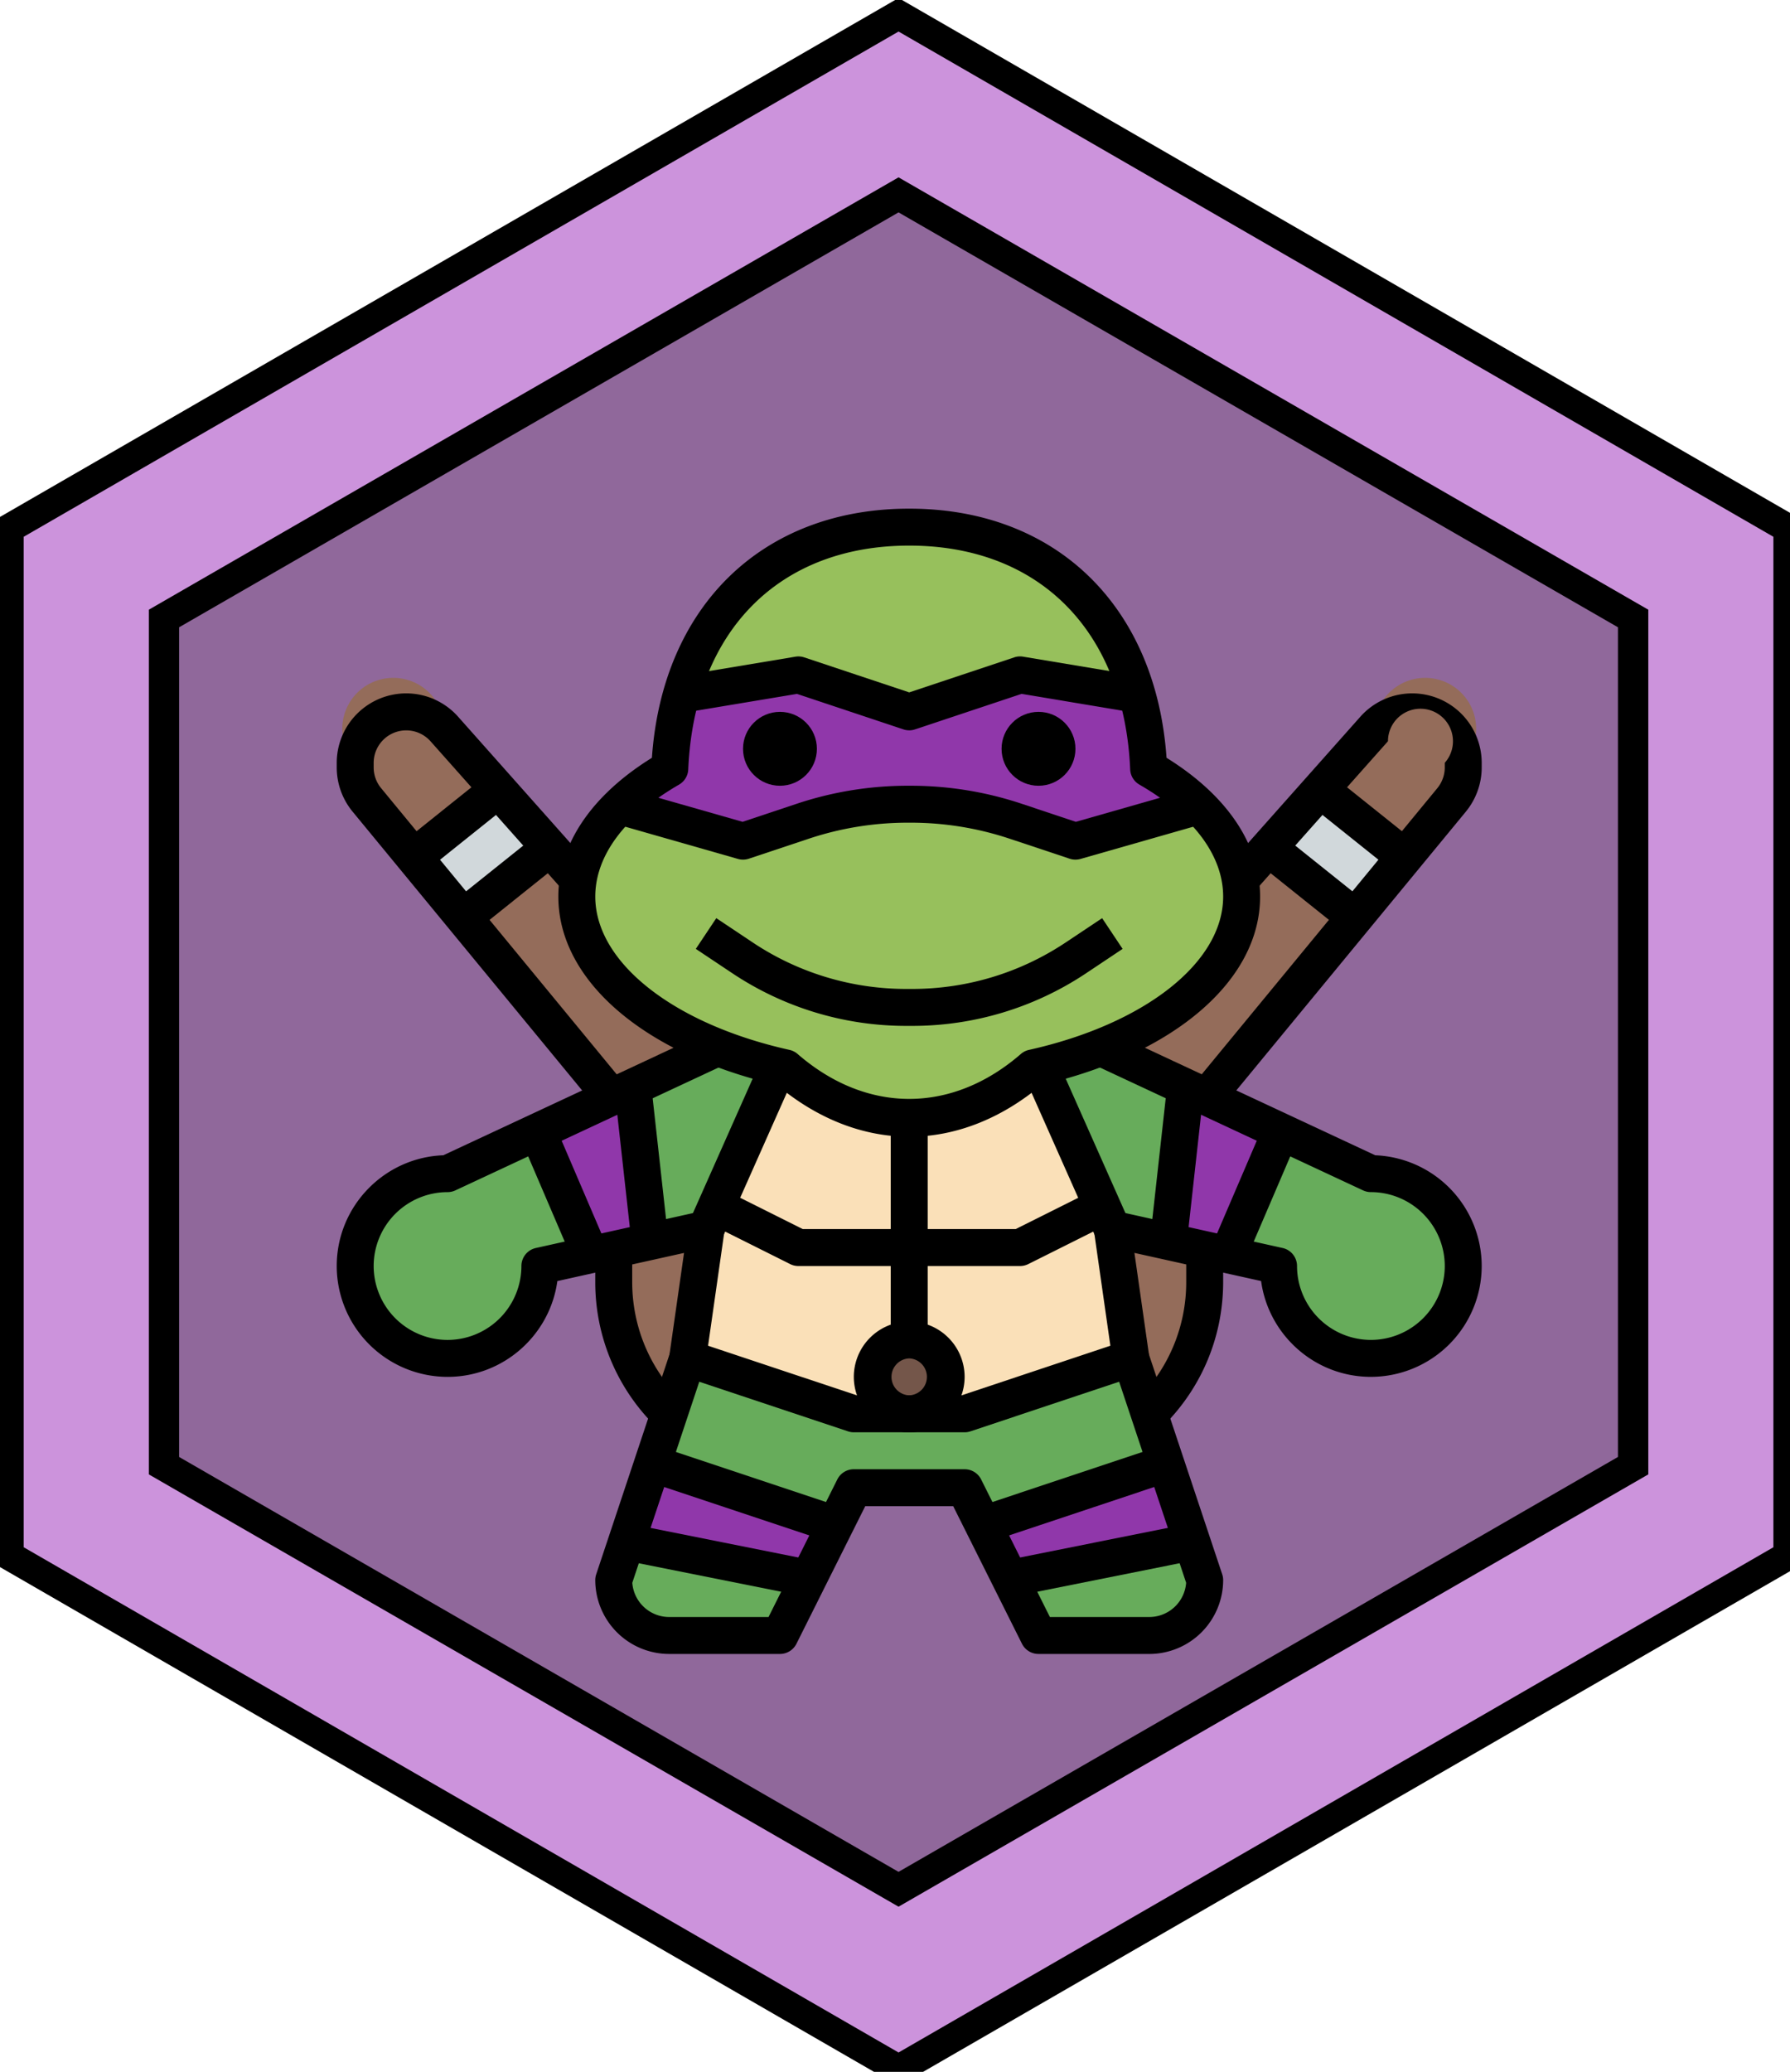 <svg xmlns="http://www.w3.org/2000/svg" viewBox="0 0 110.979 128.417"><path d="M55.71 128.255L.57 96.42V32.75L55.71.916l55.14 31.835V96.42z" fill="#cc93dc" stroke="#000" stroke-width="1.8"/><path d="M55.709 10.992L9.227 37.79v53.594l46.482 26.795 46.485-26.795V37.79zm44.603 79.312L55.709 116.02 11.105 90.304V38.88l44.604-25.716 44.603 25.716z"/><path d="M55.576 117.196L10.263 91.034V38.71l45.313-26.162L100.89 38.71v52.323z" fill-opacity=".295"/><path d="M74.69 68.166l15.308-18.59a3.159 3.159 0 0 0 .722-2.008v-.287a3.162 3.162 0 1 0-5.522-2.1L67.82 64.732" fill="#946c5a"/><path fill="#d1d8db" d="M81.858 48.94l-3.212 3.613 5.367 4.292 3.07-3.727z"/><path d="M38.052 68.166l-15.309-18.59a3.159 3.159 0 0 1-.72-2.008v-.287a3.162 3.162 0 1 1 5.522-2.1l17.376 19.55" fill="#946c5a"/><path fill="#d1d8db" d="M30.884 48.94l3.212 3.613-5.367 4.292-3.07-3.727z"/><path d="M74.69 75.035v4.418a11.45 11.45 0 0 1-3.353 8.096l-.082.08H41.486l-.08-.08a11.45 11.45 0 0 1-3.354-8.096v-4.418" fill="#946c5a"/><path d="M44.921 64.73l-17.174 8.015a5.725 5.725 0 1 0 5.725 5.725l10.304-2.29-1.145 8.015-4.58 13.74a3.435 3.435 0 0 0 3.435 3.434h6.87l4.58-9.16h6.87l4.58 9.16h6.87a3.435 3.435 0 0 0 3.434-3.434l-4.58-13.74-1.144-8.015 10.304 2.29a5.725 5.725 0 1 0 5.725-5.725l-17.174-8.014" fill="#67ac5b"/><path fill="#fae0b8" d="M64.386 65.876l4.58 10.304 1.144 8.015-10.304 3.435h-6.87l-10.305-3.435 1.145-8.015 4.58-10.304"/><circle r="2" cy="48" cx="32" fill="#74564a" transform="translate(19.732 30.382) scale(1.145)"/><path fill="#9037aa" d="M72.286 90.721l1.618 4.851-11.287 2.258-1.666-3.33zM40.456 90.721l-1.617 4.853 11.286 2.256 1.666-3.33zM73.505 67.383l5.901 2.754-3.272 7.636-3.692-.82zM40.3 76.953l-3.692.82-3.273-7.636 5.902-2.754z"/><path d="M76.98 55.57c0-3.08-2.203-5.873-5.766-7.93-.433-10.026-6.902-14.968-14.843-14.968-7.942 0-14.41 4.942-14.843 14.968-3.563 2.057-5.766 4.85-5.766 7.93 0 4.817 5.358 8.93 12.938 10.622 2.242 1.946 4.86 3.118 7.67 3.118 2.812 0 5.43-1.172 7.672-3.118C71.622 64.5 76.98 60.387 76.98 55.57z" fill="#97c05c"/><path d="M74.302 49.957a15.35 15.35 0 0 0-3.089-2.317 20.2 20.2 0 0 0-.718-4.6l-7.254-1.209-6.87 2.29-6.87-2.29-7.255 1.21a20.19 20.19 0 0 0-.718 4.599c-1.2.692-2.23 1.474-3.09 2.317l7.628 2.179 3.697-1.232a20.599 20.599 0 0 1 6.517-1.058h.181c2.216 0 4.416.357 6.518 1.058l3.697 1.232z" fill="#9037aa"/><path d="M56.37 70.455c-2.864 0-5.693-1.108-8.2-3.209-8.243-1.914-13.553-6.478-13.553-11.675 0-3.241 2.055-6.278 5.801-8.602.657-9.405 6.86-15.442 15.953-15.442 9.092 0 15.295 6.037 15.953 15.442 3.746 2.324 5.801 5.36 5.801 8.602 0 5.197-5.31 9.76-13.554 11.675-2.506 2.101-5.335 3.21-8.2 3.21zm0-36.638c-8.08 0-13.33 5.316-13.699 13.872a1.145 1.145 0 0 1-.57.942c-3.35 1.934-5.194 4.4-5.194 6.94 0 4.077 4.84 7.896 12.042 9.503.186.041.358.128.502.253 4.277 3.713 9.565 3.713 13.842 0 .143-.125.315-.212.502-.253 7.2-1.607 12.04-5.426 12.04-9.503 0-2.54-1.844-5.006-5.193-6.94a1.145 1.145 0 0 1-.572-.943c-.368-8.555-5.618-13.871-13.7-13.871z"/><path d="M56.37 45.266a1.15 1.15 0 0 1-.36-.058l-6.602-2.2-6.589 1.098-.375-2.259 6.87-1.145c.181-.03.373-.016.549.044l6.508 2.169 6.508-2.17c.177-.06.369-.075.55-.044l6.87 1.145-.376 2.26-6.59-1.099-6.6 2.2c-.117.04-.24.06-.362.06zM66.676 53.281a1.15 1.15 0 0 1-.362-.058l-3.697-1.232a19.4 19.4 0 0 0-6.156-1h-.18a19.4 19.4 0 0 0-6.156 1l-3.697 1.232a1.155 1.155 0 0 1-.677.014l-8.014-2.29.628-2.201 7.675 2.192 3.36-1.12a21.73 21.73 0 0 1 6.88-1.117h.181c2.342 0 4.656.376 6.88 1.116l3.36 1.121 7.676-2.192.628 2.202-8.015 2.29a1.174 1.174 0 0 1-.314.043z"/><circle r="2" cy="14" cx="25" transform="translate(19.732 30.382) scale(1.145)"/><circle r="2" cy="14" cx="39" transform="translate(19.732 30.382) scale(1.145)"/><path d="M56.548 63.586h-.356a19.41 19.41 0 0 1-10.798-3.27l-2.254-1.503 1.27-1.905 2.254 1.504a17.136 17.136 0 0 0 9.53 2.884h.356c3.401 0 6.696-.998 9.527-2.884l2.254-1.504 1.27 1.905-2.254 1.504a19.41 19.41 0 0 1-10.799 3.269zM42.729 75.714l4.58-10.305 2.093.93-4.58 10.305zM63.338 66.342l2.093-.93 4.58 10.305-2.094.93zM55.226 69.31h2.29v13.74h-2.29z"/><path d="M56.37 78.47h-6.869c-.177 0-.354-.041-.512-.12l-4.58-2.29 1.025-2.048 4.337 2.168h6.6zM56.37 88.775a3.44 3.44 0 0 1-3.434-3.435 3.44 3.44 0 0 1 3.435-3.435 3.44 3.44 0 0 1 3.435 3.435 3.44 3.44 0 0 1-3.435 3.435zm0-4.58a1.146 1.146 0 0 0 0 2.29 1.146 1.146 0 0 0 0-2.29z"/><path d="M63.24 78.47h-6.87v-2.29h6.6l4.339-2.17 1.024 2.049-4.58 2.29c-.159.08-.335.121-.512.121zM71.255 102.514h-6.87c-.433 0-.83-.245-1.024-.633l-4.263-8.526h-5.454l-4.264 8.526c-.194.388-.59.633-1.024.633h-6.87a4.584 4.584 0 0 1-4.58-4.58c0-.122.021-.245.06-.361l4.58-13.74 2.17.725-4.514 13.545a2.293 2.293 0 0 0 2.284 2.121h6.163l4.263-8.526c.194-.388.59-.633 1.024-.633h6.87c.434 0 .83.245 1.025.633l4.262 8.526h6.162a2.293 2.293 0 0 0 2.285-2.122l-4.515-13.545 2.17-.725 4.58 13.74c.04.117.06.24.06.363a4.584 4.584 0 0 1-4.58 4.58z"/><path d="M41.125 92.149l.724-2.172 10.305 3.434-.724 2.173zM38.973 96.766l.449-2.246 11.45 2.29-.45 2.246zM60.59 93.411l10.303-3.437.725 2.172-10.304 3.437zM61.87 96.81l11.448-2.292.45 2.246-11.45 2.292zM38.058 67.148l2.276-.253 1.144 10.304-2.276.253zM32.418 70.905l2.104-.902 3.435 8.014-2.104.902zM71.262 77.198l1.143-10.304 2.276.252-1.143 10.305zM74.784 78.017l3.436-8.014 2.105.902-3.437 8.015z"/><path d="M59.806 88.775h-6.87c-.122 0-.245-.02-.362-.059L42.27 85.282c-.525-.176-.85-.701-.772-1.248l.911-6.376-7.854 1.745c-.458 3.348-3.337 5.937-6.808 5.937a6.877 6.877 0 0 1-6.87-6.87c0-3.7 2.94-6.725 6.605-6.865l16.956-7.913.969 2.075-17.175 8.015a1.138 1.138 0 0 1-.485.108 4.584 4.584 0 0 0-4.58 4.58 4.584 4.584 0 0 0 4.58 4.58 4.584 4.584 0 0 0 4.58-4.58c0-.537.372-1.002.896-1.117l10.305-2.29c.367-.082.749.023 1.026.277.275.255.407.63.356 1.002L43.9 83.41l9.222 3.074h6.498l9.222-3.074-1.01-7.07a1.146 1.146 0 0 1 1.382-1.278l10.305 2.29c.524.115.896.58.896 1.117a4.584 4.584 0 0 0 4.58 4.58 4.584 4.584 0 0 0 4.58-4.58 4.584 4.584 0 0 0-4.58-4.58c-.167 0-.332-.036-.484-.107l-17.175-8.015.969-2.075 16.956 7.913a6.877 6.877 0 0 1 6.604 6.864 6.877 6.877 0 0 1-6.87 6.87c-3.472 0-6.35-2.589-6.807-5.938l-7.854-1.745.911 6.375a1.145 1.145 0 0 1-.772 1.248L60.17 88.715c-.118.04-.24.06-.363.06z"/><path d="M37.169 68.894l-15.31-18.59a4.316 4.316 0 0 1-.982-2.736v-.287a4.311 4.311 0 0 1 4.306-4.305c1.229 0 2.401.527 3.218 1.445l8.217 9.245-1.71 1.521-8.218-9.244a2.018 2.018 0 0 0-3.523 1.338v.287c0 .466.164.921.46 1.28l15.307 18.59z"/><path d="M24.741 52.389l5.724-4.581 1.43 1.787-5.723 4.582zM28.176 55.824l5.724-4.581 1.43 1.788-5.723 4.58zM75.573 68.894l-1.767-1.456L89.115 48.85c.296-.362.46-.816.46-1.282v-.287a2.015 2.015 0 1 0-3.522-1.338l-8.217 9.244-1.711-1.521 8.217-9.245a4.306 4.306 0 0 1 3.217-1.445 4.311 4.311 0 0 1 4.306 4.305v.287c0 .996-.35 1.968-.981 2.737z"/><path d="M80.845 49.593l1.43-1.788 5.726 4.58-1.43 1.788zM77.41 53.028l1.431-1.788 5.725 4.58-1.43 1.788zM40.677 88.44l-.081-.082a12.516 12.516 0 0 1-3.69-8.905v-2.128h2.29v2.128c0 2.752 1.073 5.34 3.019 7.286l.08.081zM72.065 88.44l-1.62-1.62.082-.08a10.242 10.242 0 0 0 3.018-7.287v-2.128h2.29v2.128c0 3.363-1.31 6.526-3.689 8.905z"/></svg>
